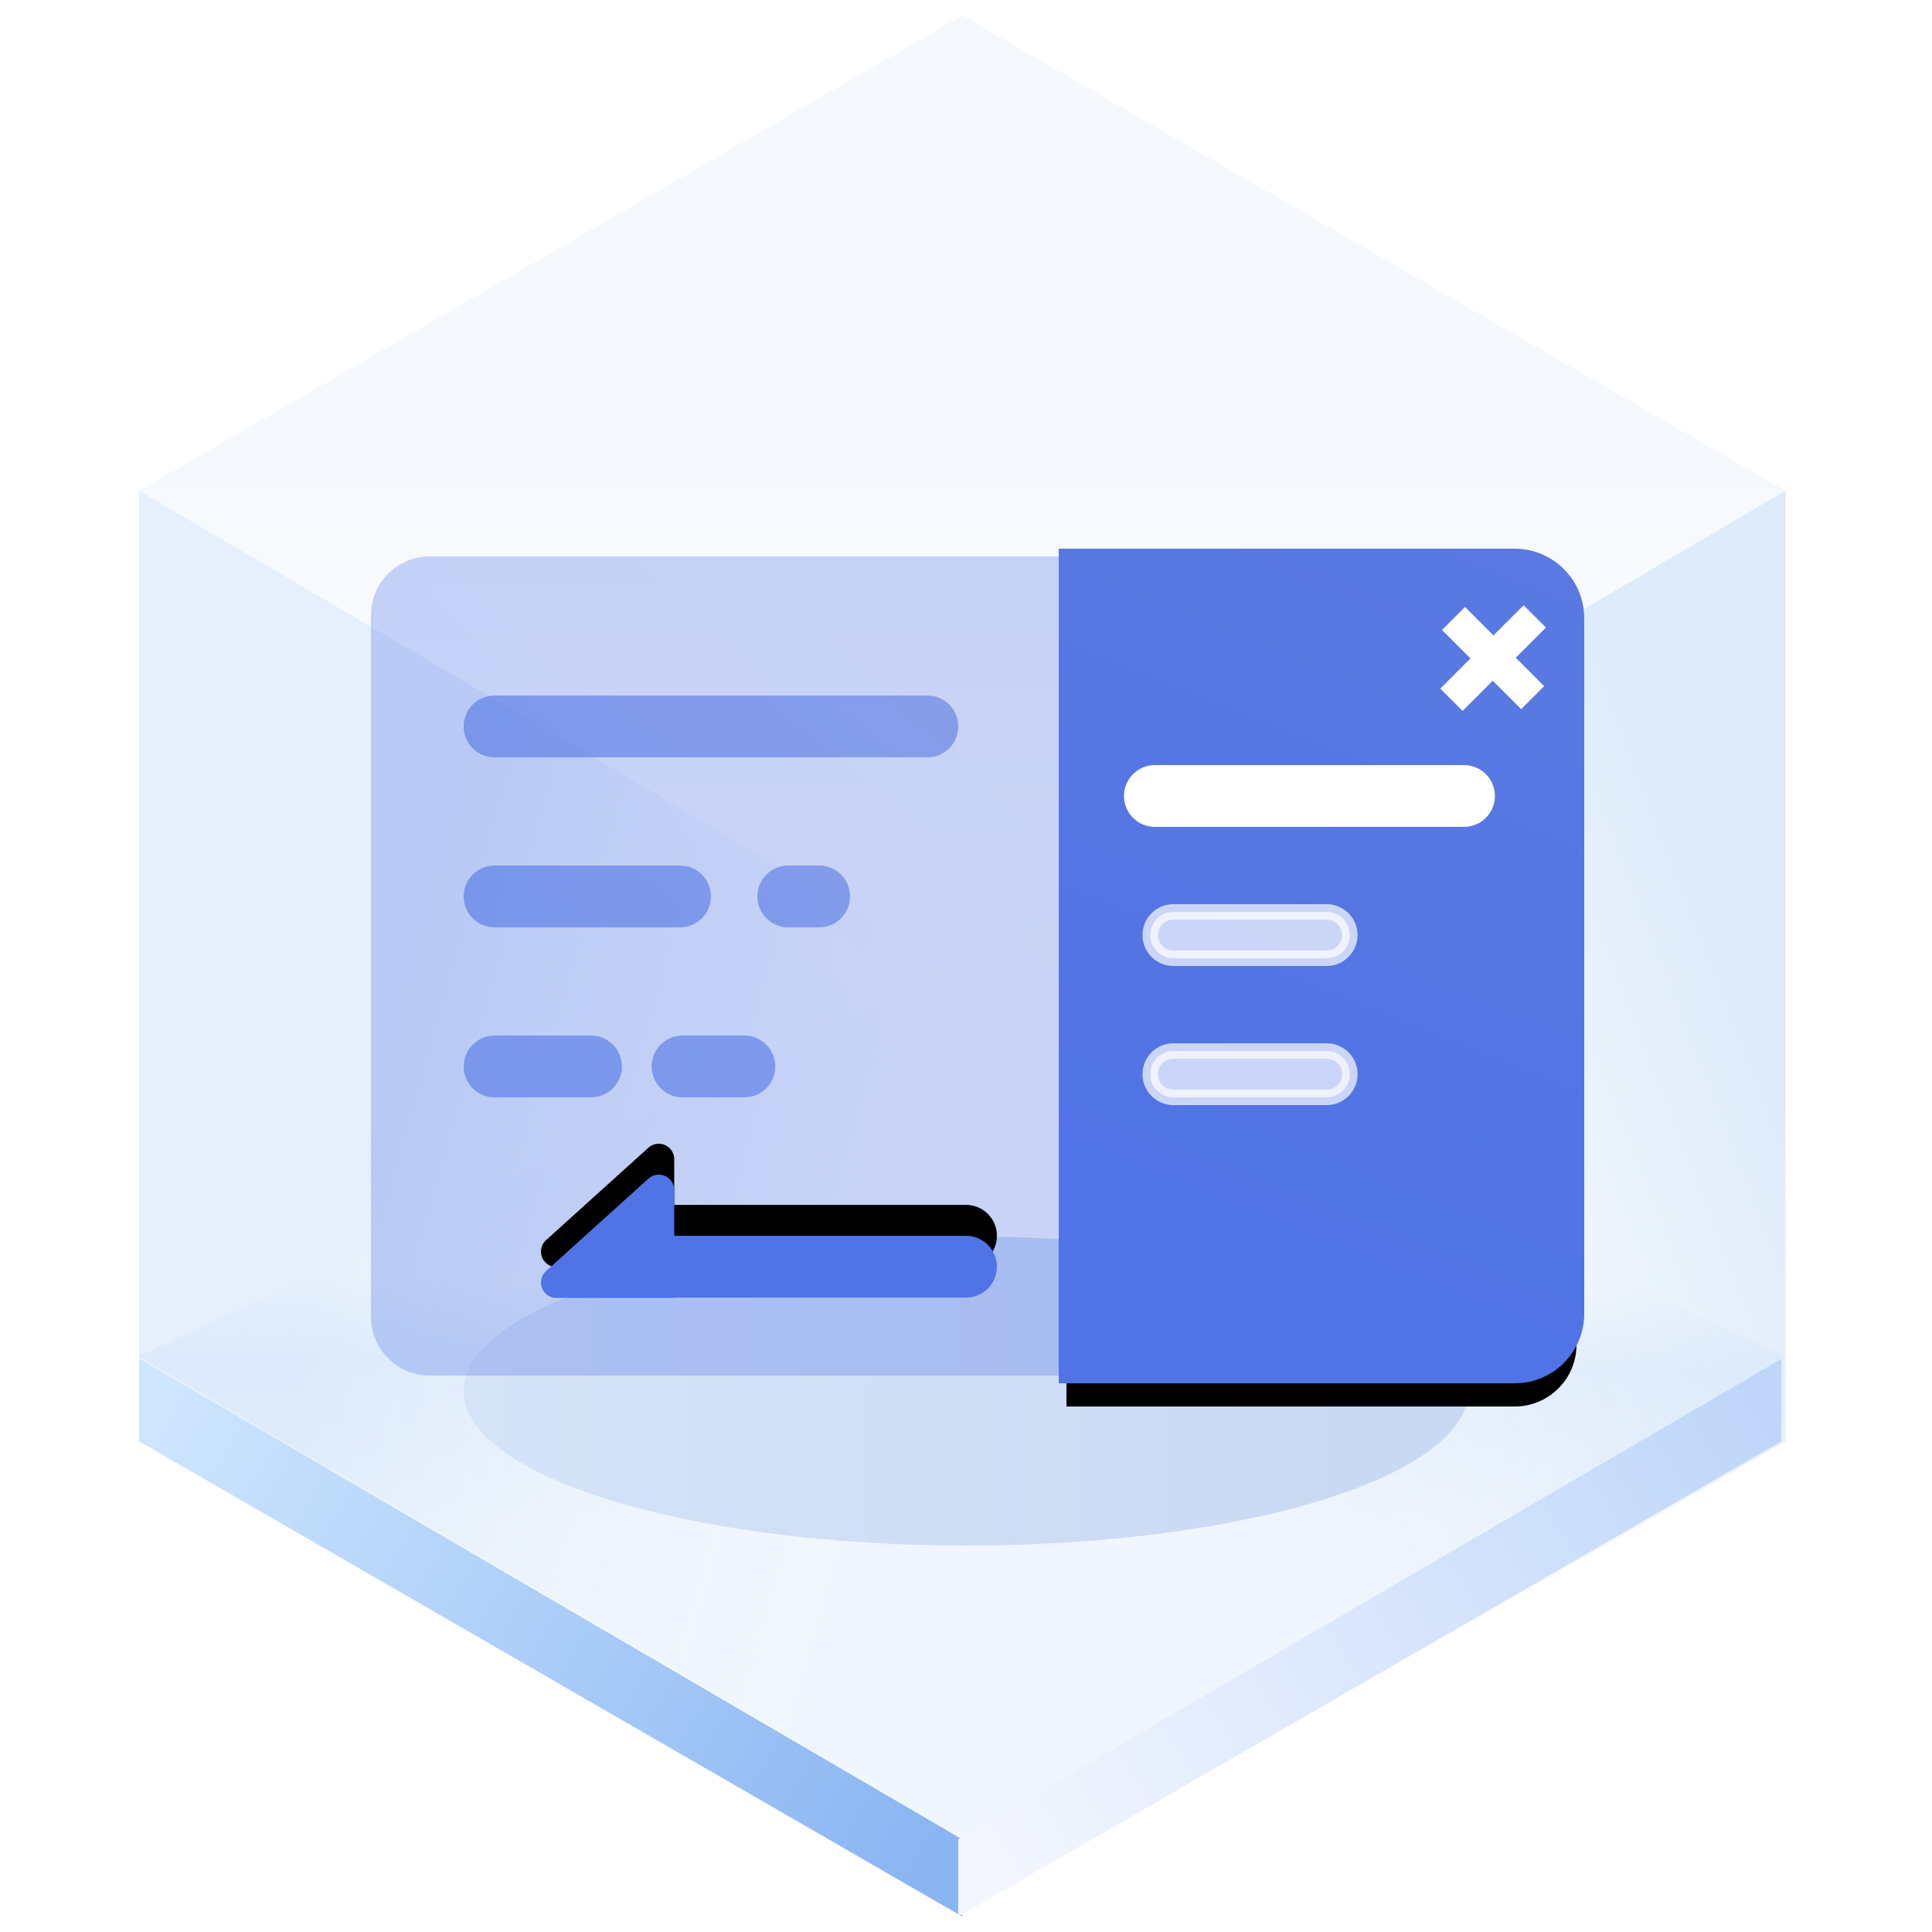 <?xml version="1.0" encoding="UTF-8"?>
<svg width="125px" height="125px" viewBox="0 0 125 125" version="1.1" xmlns="http://www.w3.org/2000/svg" xmlns:xlink="http://www.w3.org/1999/xlink">
    <title>Halfmodal 半屏弹窗</title>
    <defs>
        <linearGradient x1="50%" y1="45.969%" x2="50%" y2="100%" id="linearGradient-1">
            <stop stop-color="#ECF3FB" offset="0%"></stop>
            <stop stop-color="#FFFFFF" offset="100%"></stop>
        </linearGradient>
        <linearGradient x1="50.396%" y1="35.933%" x2="50%" y2="64.067%" id="linearGradient-2">
            <stop stop-color="#E3EFFD" stop-opacity="0.006" offset="0%"></stop>
            <stop stop-color="#E5F0FD" offset="34.06%"></stop>
            <stop stop-color="#F0F6FE" offset="100%"></stop>
        </linearGradient>
        <linearGradient x1="33.333%" y1="34.496%" x2="96.974%" y2="65.442%" id="linearGradient-3">
            <stop stop-color="#D5E6F9" offset="0%"></stop>
            <stop stop-color="#F7FBFF" stop-opacity="0" offset="100%"></stop>
        </linearGradient>
        <linearGradient x1="90.991%" y1="29.431%" x2="33.333%" y2="67.747%" id="linearGradient-4">
            <stop stop-color="#D5E6F9" offset="0%"></stop>
            <stop stop-color="#E7F0F9" stop-opacity="0" offset="100%"></stop>
        </linearGradient>
        <linearGradient x1="-5.803%" y1="27.05%" x2="103.63%" y2="71.133%" id="linearGradient-5">
            <stop stop-color="#CEE6FE" offset="0%"></stop>
            <stop stop-color="#8AB5F2" offset="100%"></stop>
        </linearGradient>
        <linearGradient x1="-5.803%" y1="27.05%" x2="103.63%" y2="71.133%" id="linearGradient-6">
            <stop stop-color="#BFD6F9" offset="0%"></stop>
            <stop stop-color="#F3F6FE" offset="100%"></stop>
        </linearGradient>
        <linearGradient x1="89.847%" y1="61.735%" x2="0%" y2="61.735%" id="linearGradient-7">
            <stop stop-color="#CAD9F3" offset="0%"></stop>
            <stop stop-color="#D5E3F7" offset="100%"></stop>
        </linearGradient>
        <filter x="-18.5%" y="-60.0%" width="136.9%" height="220.0%" filterUnits="objectBoundingBox" id="filter-8">
            <feGaussianBlur stdDeviation="4" in="SourceGraphic"></feGaussianBlur>
        </filter>
        <linearGradient x1="44.099%" y1="67.009%" x2="128.793%" y2="6.681%" id="linearGradient-9">
            <stop stop-color="#5073E5" offset="0%"></stop>
            <stop stop-color="#5E7CE0" offset="100%"></stop>
        </linearGradient>
        <linearGradient x1="44.099%" y1="74.319%" x2="128.793%" y2="-11.939%" id="linearGradient-10">
            <stop stop-color="#5073E5" offset="0%"></stop>
            <stop stop-color="#5E7CE0" offset="100%"></stop>
        </linearGradient>
        <path d="M63.5,76 C64.052,76 64.5,76.448 64.5,77 C64.5,77.283 64.38,77.553 64.17,77.742 L57.548,83.721 C57.138,84.091 56.506,84.059 56.136,83.649 C55.97,83.465 55.878,83.226 55.878,82.979 L55.878,80.023 L37,80.023 C35.895,80.023 35,79.128 35,78.023 C35,76.919 35.895,76.023 37,76.023 L55.878,76.023 L55.878,76 L63.5,76 Z" id="path-11"></path>
        <filter x="-13.6%" y="-25.1%" width="127.1%" height="200.3%" filterUnits="objectBoundingBox" id="filter-12">
            <feOffset dx="0" dy="2" in="SourceAlpha" result="shadowOffsetOuter1"></feOffset>
            <feGaussianBlur stdDeviation="1" in="shadowOffsetOuter1" result="shadowBlurOuter1"></feGaussianBlur>
            <feColorMatrix values="0 0 0 0 0.369   0 0 0 0 0.486   0 0 0 0 0.878  0 0 0 0.35 0" type="matrix" in="shadowBlurOuter1"></feColorMatrix>
        </filter>
        <linearGradient x1="47.712%" y1="86.839%" x2="80.547%" y2="-43.825%" id="linearGradient-13">
            <stop stop-color="#5073E5" offset="0%"></stop>
            <stop stop-color="#5E7CE0" offset="100%"></stop>
        </linearGradient>
        <linearGradient x1="47.712%" y1="86.839%" x2="80.547%" y2="-43.825%" id="linearGradient-14">
            <stop stop-color="#5073E5" offset="0%"></stop>
            <stop stop-color="#5E7CE0" offset="100%"></stop>
        </linearGradient>
        <path d="M0,0 L29,0 C31.209,-4.05812251e-16 33,1.791 33,4 L33,49 C33,51.209 31.209,53 29,53 L0,53 L0,53 L0,0 Z" id="path-15"></path>
        <filter x="-13.6%" y="-4.7%" width="127.3%" height="117.0%" filterUnits="objectBoundingBox" id="filter-16">
            <feMorphology radius="0.5" operator="dilate" in="SourceAlpha" result="shadowSpreadOuter1"></feMorphology>
            <feOffset dx="0" dy="2" in="shadowSpreadOuter1" result="shadowOffsetOuter1"></feOffset>
            <feGaussianBlur stdDeviation="1" in="shadowOffsetOuter1" result="shadowBlurOuter1"></feGaussianBlur>
            <feComposite in="shadowBlurOuter1" in2="SourceAlpha" operator="out" result="shadowBlurOuter1"></feComposite>
            <feColorMatrix values="0 0 0 0 0.369   0 0 0 0 0.486   0 0 0 0 0.878  0 0 0 0.652 0" type="matrix" in="shadowBlurOuter1"></feColorMatrix>
        </filter>
        <path d="M28.124,3.265 L28.123,6.025 L30.725,6.025 L30.725,7.13 L28.123,7.129 L28.124,9.89 L27.084,9.89 L27.083,7.129 L24.482,7.13 L24.482,6.025 L27.083,6.025 L27.084,3.265 L28.124,3.265 Z" id="path-17"></path>
        <filter x="-32.0%" y="-30.2%" width="164.1%" height="160.4%" filterUnits="objectBoundingBox" id="filter-18">
            <feMorphology radius="0.5" operator="dilate" in="SourceAlpha" result="shadowSpreadOuter1"></feMorphology>
            <feOffset dx="0" dy="0" in="shadowSpreadOuter1" result="shadowOffsetOuter1"></feOffset>
            <feGaussianBlur stdDeviation="0.5" in="shadowOffsetOuter1" result="shadowBlurOuter1"></feGaussianBlur>
            <feComposite in="shadowBlurOuter1" in2="SourceAlpha" operator="out" result="shadowBlurOuter1"></feComposite>
            <feColorMatrix values="0 0 0 0 0.233   0 0 0 0 0.362   0 0 0 0 0.79  0 0 0 1 0" type="matrix" in="shadowBlurOuter1"></feColorMatrix>
        </filter>
    </defs>
    <g id="页面一" stroke="none" stroke-width="1" fill="none" fill-rule="evenodd">
        <g id="-TinyUI-ICON-2-【9-2】-无阴影" transform="translate(-1873, -574)">
            <g id="Halfmodal-半屏弹窗" transform="translate(1873, 574)">
                <g id="编组">
                    <g transform="translate(9, 1)" id="多边形">
                        <polygon fill="url(#linearGradient-1)" opacity="0.546" points="53.261 0 106.521 30.75 53.261 62 0 30.75"></polygon>
                        <polygon fill="url(#linearGradient-2)" points="53.261 61.5 106.521 86.75 53.261 118 0 86.75"></polygon>
                        <polygon fill="url(#linearGradient-3)" opacity="0.601" points="53.261 62 53.261 123 7.39138783e-15 92.25 0 30.75"></polygon>
                        <polygon fill="url(#linearGradient-4)" opacity="0.791" points="53.261 62 106.521 30.75 106.521 92.25 53.261 123"></polygon>
                        <polygon fill="url(#linearGradient-5)" points="53.261 118.008 53.261 123 7.39138783e-15 92.25 0 86.916"></polygon>
                        <polygon fill="url(#linearGradient-6)" transform="translate(79.63, 104.958) scale(-1, 1) translate(-79.63, -104.958) " points="106.261 118.008 106.261 123 53 92.25 53 86.916"></polygon>
                    </g>
                    <ellipse id="椭圆形" fill="url(#linearGradient-7)" filter="url(#filter-8)" cx="62.5" cy="90" rx="32.5" ry="10"></ellipse>
                </g>
                <path d="M27.805,36 L40.794,36 L40.794,36 L98.195,36 C100.296,36 102,37.704 102,39.805 L102,85.195 C102,87.296 100.296,89 98.195,89 L27.805,89 C25.704,89 24,87.296 24,85.195 L24,39.805 C24,37.704 25.704,36 27.805,36 Z" id="矩形" fill="url(#linearGradient-9)" opacity="0.304"></path>
                <path d="M32,56 L44,56 C45.105,56 46,56.895 46,58 C46,59.105 45.105,60 44,60 L32,60 C30.895,60 30,59.105 30,58 C30,56.895 30.895,56 32,56 Z M32,67 L38.24,67 C39.345,67 40.24,67.895 40.24,69 C40.24,70.105 39.345,71 38.24,71 L32,71 C30.895,71 30,70.105 30,69 C30,67.895 30.895,67 32,67 Z M51,56 L53,56 C54.105,56 55,56.895 55,58 C55,59.105 54.105,60 53,60 L51,60 C49.895,60 49,59.105 49,58 C49,56.895 49.895,56 51,56 Z M44.16,67 L48.16,67 C49.265,67 50.16,67.895 50.16,69 C50.16,70.105 49.265,71 48.16,71 L44.16,71 C43.055,71 42.16,70.105 42.16,69 C42.16,67.895 43.055,67 44.16,67 Z M32,45 L60,45 C61.105,45 62,45.895 62,47 C62,48.105 61.105,49 60,49 L32,49 C30.895,49 30,48.105 30,47 C30,45.895 30.895,45 32,45 Z" id="形状结合备份-41" fill="url(#linearGradient-10)" opacity="0.605"></path>
                <g id="形状结合" transform="translate(49.75, 79.989) scale(-1, -1) translate(-49.75, -79.989) ">
                    <use fill="black" fill-opacity="1" filter="url(#filter-12)" xlink:href="#path-11"></use>
                    <use fill="#5073E5" fill-rule="evenodd" xlink:href="#path-11"></use>
                </g>
                <g id="编组-24" transform="translate(69, 36)">
                    <g id="矩形备份-6">
                        <use fill="black" fill-opacity="1" filter="url(#filter-16)" xlink:href="#path-15"></use>
                        <use stroke="url(#linearGradient-14)" stroke-width="1" fill="url(#linearGradient-13)" fill-rule="evenodd" xlink:href="#path-15"></use>
                    </g>
                    <g id="形状结合" fill-rule="nonzero" transform="translate(27.604, 6.577) rotate(-315) translate(-27.604, -6.577) ">
                        <use fill="black" fill-opacity="1" filter="url(#filter-18)" xlink:href="#path-17"></use>
                        <use stroke="#FFFFFF" stroke-width="1" fill="#FFFFFF" xlink:href="#path-17"></use>
                    </g>
                    <path d="M5.721,14 L25.721,14 C26.55,14 27.221,14.672 27.221,15.5 C27.221,16.328 26.55,17 25.721,17 L5.721,17 C4.893,17 4.221,16.328 4.221,15.5 C4.221,14.672 4.893,14 5.721,14 Z" id="形状结合备份-44" stroke="#FFFFFF" fill="#FFFFFF" fill-rule="nonzero"></path>
                    <path d="M6.918,23 L16.835,23 C17.663,23 18.335,23.672 18.335,24.5 C18.335,25.328 17.663,26 16.835,26 L6.918,26 C6.089,26 5.418,25.328 5.418,24.5 C5.418,23.672 6.089,23 6.918,23 Z" id="形状结合备份-17" stroke="#FFFFFF" fill="#FFFFFF" fill-rule="nonzero" opacity="0.699"></path>
                    <path d="M6.918,32 L16.835,32 C17.663,32 18.335,32.672 18.335,33.5 C18.335,34.328 17.663,35 16.835,35 L6.918,35 C6.089,35 5.418,34.328 5.418,33.5 C5.418,32.672 6.089,32 6.918,32 Z" id="形状结合备份-45" stroke="#FFFFFF" fill="#FFFFFF" fill-rule="nonzero" opacity="0.699"></path>
                </g>
            </g>
        </g>
    </g>
</svg>